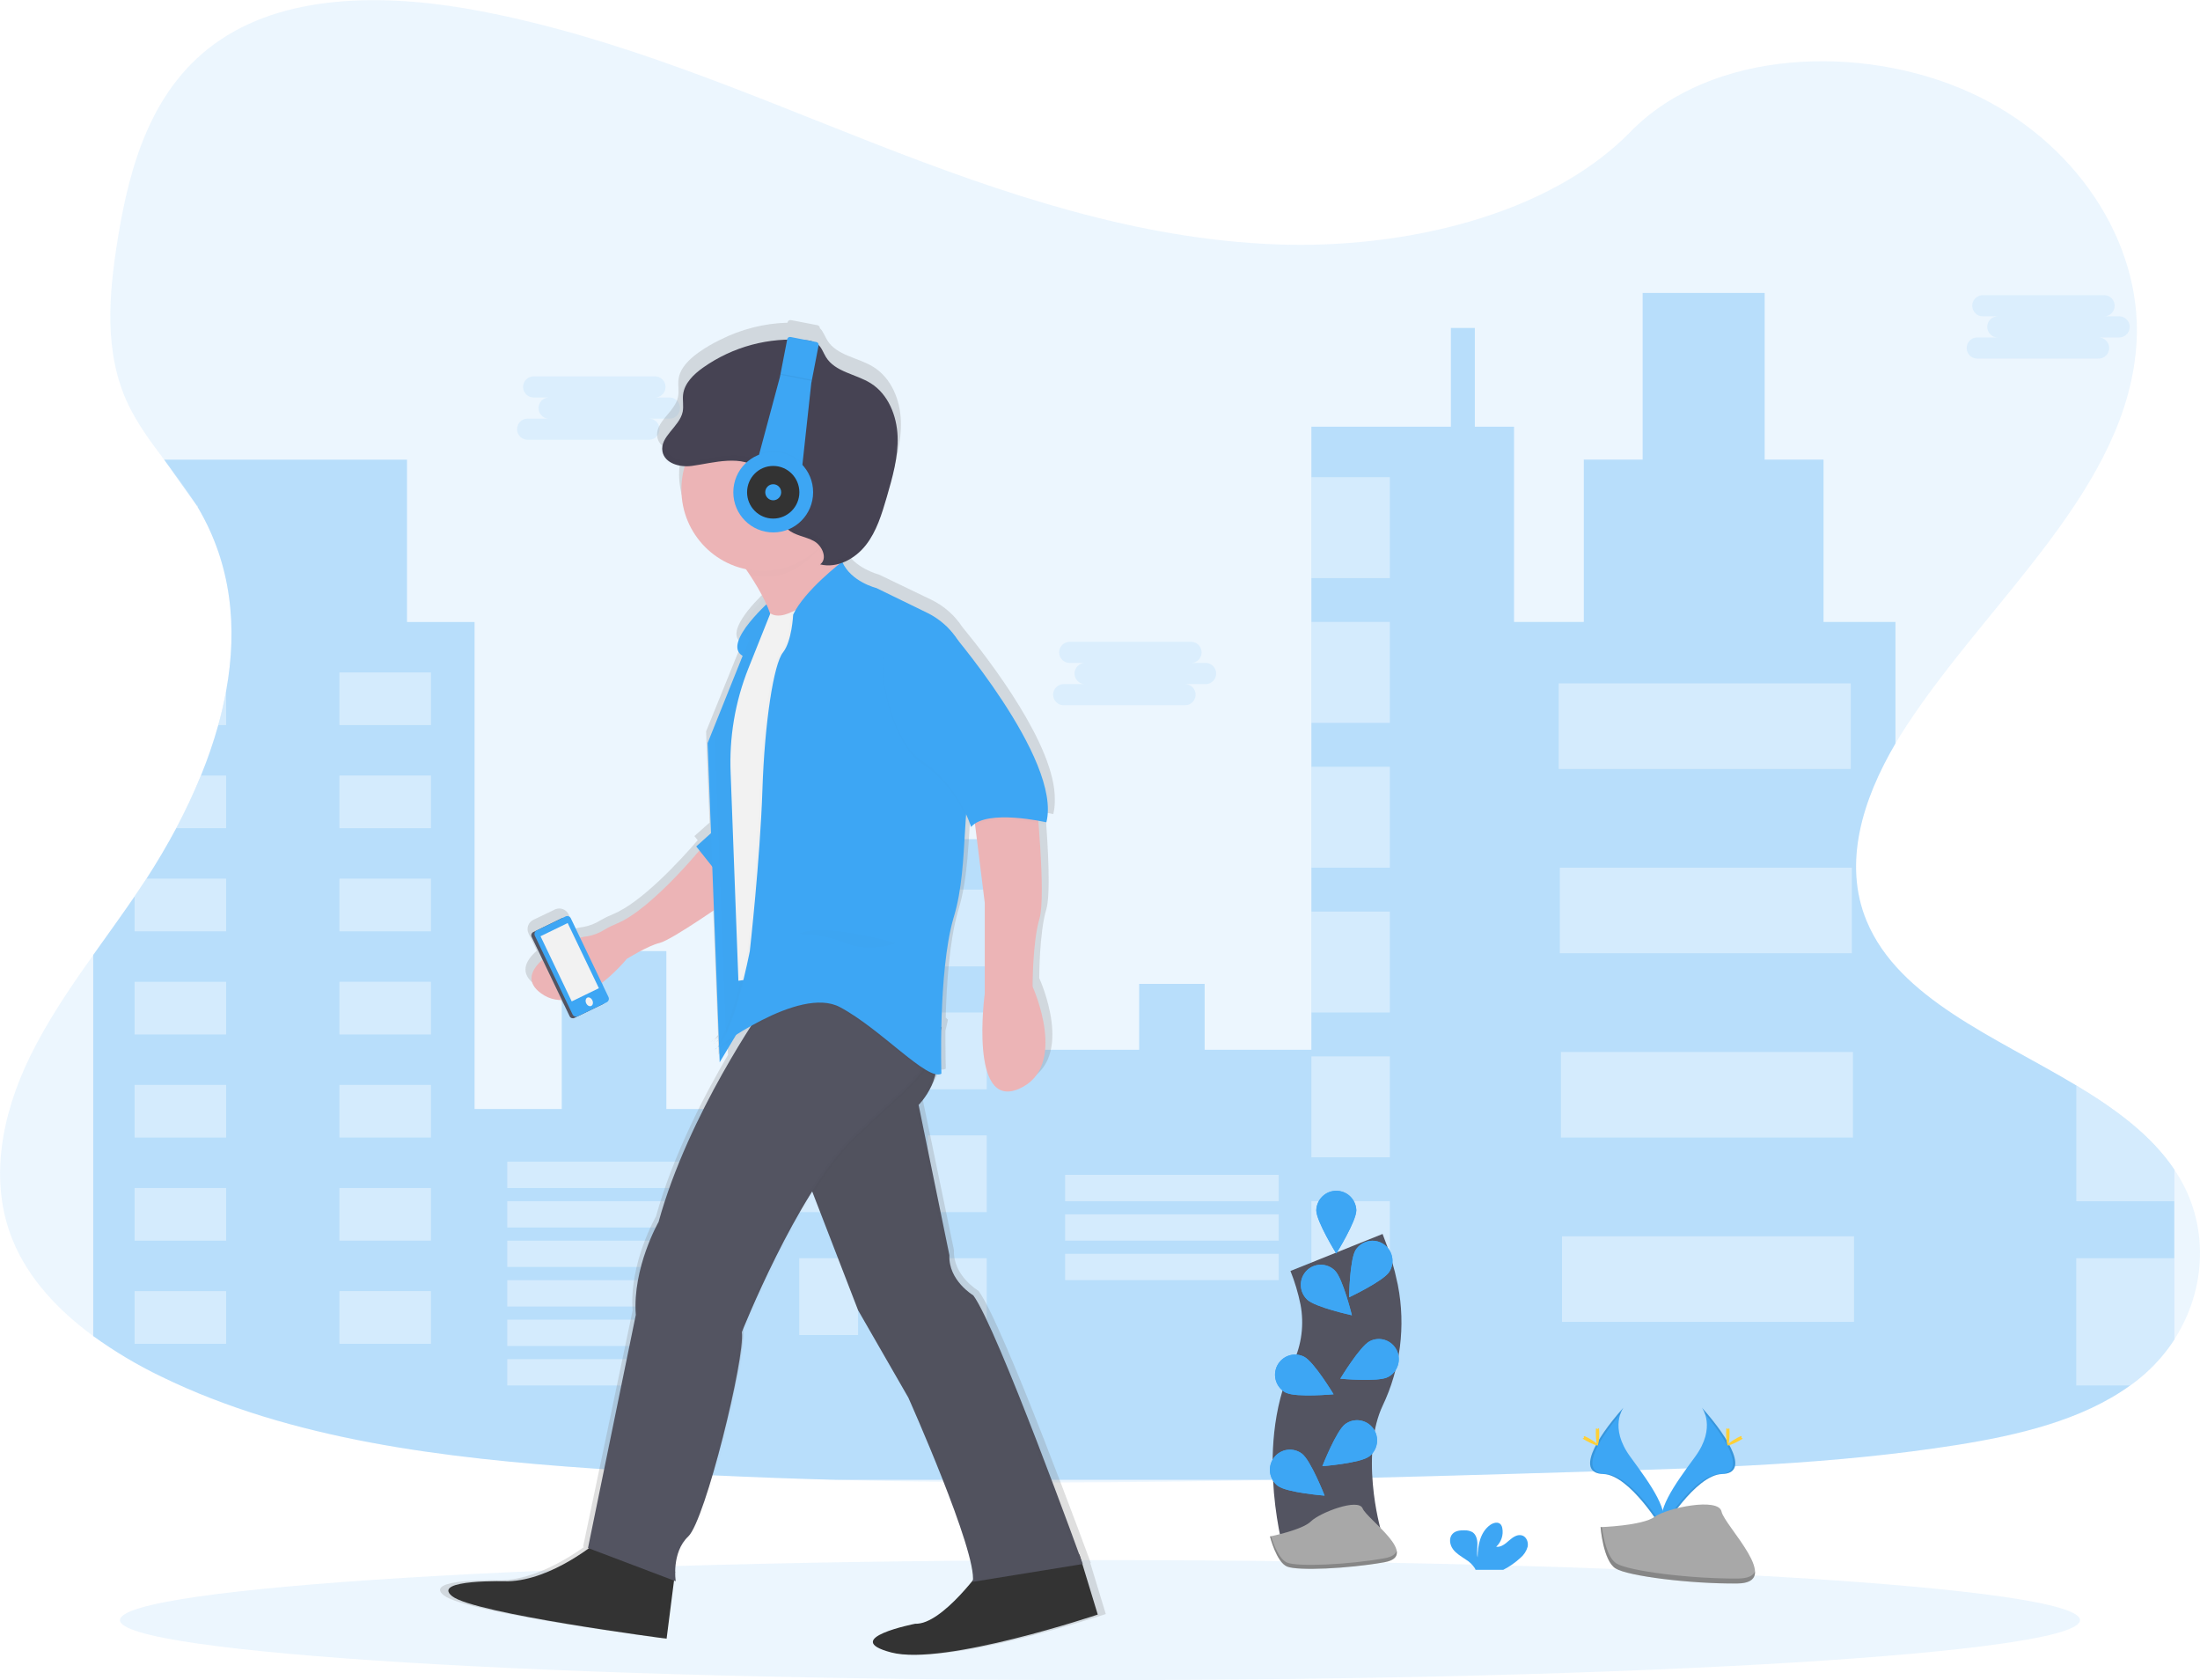 <svg width="55" height="42" viewBox="0 0 55 42" fill="none" xmlns="http://www.w3.org/2000/svg">
<g clip-path="url(#clip0)">
<path opacity="0.1" d="M27.5 42.001C41.031 42.001 52 41.329 52 40.501C52 39.672 41.031 39.001 27.5 39.001C13.969 39.001 3 39.672 3 40.501C3 41.329 13.969 42.001 27.5 42.001Z" fill="#3DA6F4"/>
<path opacity="0.1" d="M54.358 33.485C54.13 33.838 53.85 34.155 53.528 34.424C53.44 34.497 53.348 34.569 53.254 34.636C52.059 35.5 50.458 35.88 48.903 36.126C45.884 36.604 42.801 36.697 39.732 36.788C37.148 36.866 34.562 36.943 31.977 36.995C28.282 37.069 24.587 37.092 20.897 36.995C18.881 36.941 16.866 36.847 14.852 36.713C11.116 36.455 7.284 36.001 4.032 34.413C3.436 34.127 2.868 33.788 2.332 33.401C1.449 32.753 0.722 31.969 0.333 31.041C-0.293 29.548 0.038 27.871 0.752 26.408C1.186 25.523 1.748 24.694 2.332 23.873C2.678 23.386 3.031 22.901 3.367 22.409C3.402 22.361 3.436 22.309 3.47 22.259C3.535 22.162 3.599 22.065 3.662 21.968C3.926 21.559 4.176 21.138 4.405 20.708C4.633 20.279 4.84 19.839 5.024 19.389C5.192 18.978 5.337 18.557 5.457 18.129C5.537 17.841 5.604 17.552 5.656 17.262C5.94 15.687 5.79 14.113 4.948 12.688C4.94 12.674 4.931 12.659 4.923 12.645L4.912 12.628C4.674 12.235 4.387 11.864 4.105 11.493C3.768 11.047 3.437 10.598 3.203 10.107C2.589 8.81 2.722 7.352 2.945 5.966C3.243 4.125 3.798 2.139 5.515 0.991C7.298 -0.204 9.829 -0.144 12.043 0.284C15.482 0.946 18.659 2.335 21.866 3.589C25.073 4.842 28.43 5.989 31.956 6.111C35.07 6.22 38.702 5.406 40.768 3.289C42.775 1.233 46.548 1.076 49.268 2.32C51.863 3.504 53.542 6.013 53.416 8.517C53.232 12.164 49.74 14.961 47.657 18.152C47.564 18.295 47.473 18.441 47.386 18.589C46.568 19.981 46.064 21.579 46.668 23.029C47.477 24.97 49.881 25.917 51.908 27.137C52.887 27.726 53.781 28.378 54.358 29.239C54.38 29.27 54.4 29.301 54.419 29.331C55.234 30.601 55.172 32.222 54.358 33.485Z" fill="#3DA6F4"/>
<path opacity="0.3" d="M3.661 21.966C3.925 21.557 4.175 21.136 4.404 20.706C4.633 20.277 4.839 19.837 5.023 19.388C5.191 18.977 5.336 18.556 5.456 18.128C5.536 17.84 5.603 17.55 5.655 17.261C5.94 15.686 5.79 14.112 4.947 12.687C4.939 12.672 4.931 12.657 4.922 12.643L4.104 11.492H10.175V15.55H11.864V27.725H14.044V23.776H16.659V27.725H18.837V20.978H18.945V17.468H21.015V20.978H25.809V26.243H28.479V24.596H30.116V26.243H32.785V10.667H36.272V8.199H36.871V10.667H37.851V15.548H39.595V11.49H41.066V7.323H44.117V11.49H45.588V15.548H47.386V18.587C46.568 19.979 46.063 21.578 46.667 23.027C47.477 24.968 49.88 25.916 51.908 27.135C52.887 27.725 53.78 28.377 54.358 29.238V33.485C54.129 33.838 53.85 34.154 53.528 34.422C53.439 34.496 53.347 34.568 53.254 34.635C52.058 35.499 50.458 35.879 48.902 36.125C45.883 36.603 42.801 36.696 39.731 36.787C37.147 36.865 34.562 36.942 31.977 36.994H20.896C18.879 36.94 16.864 36.846 14.851 36.712C11.114 36.454 7.282 36 4.03 34.412C3.435 34.126 2.866 33.787 2.331 33.4V23.872C2.676 23.384 3.029 22.9 3.365 22.408L3.661 21.966Z" fill="#3DA6F4"/>
<path opacity="0.4" d="M5.653 17.259V18.126H5.456C5.534 17.838 5.6 17.549 5.653 17.259Z" fill="white"/>
<path opacity="0.4" d="M8.486 18.126H10.774V16.81H8.486V18.126Z" fill="white"/>
<path opacity="0.4" d="M5.653 19.388V20.704H4.402C4.631 20.276 4.838 19.837 5.023 19.388H5.653Z" fill="white"/>
<path opacity="0.4" d="M8.486 20.704H10.774V19.387H8.486V20.704Z" fill="white"/>
<path opacity="0.4" d="M3.661 21.965H5.653V23.282H3.365V22.408L3.661 21.965Z" fill="white"/>
<path opacity="0.4" d="M8.486 23.282H10.774V21.965H8.486V23.282Z" fill="white"/>
<path opacity="0.4" d="M5.653 24.544H3.365V25.86H5.653V24.544Z" fill="white"/>
<path opacity="0.4" d="M8.486 25.86H10.774V24.543H8.486V25.86Z" fill="white"/>
<path opacity="0.4" d="M5.653 27.121H3.365V28.438H5.653V27.121Z" fill="white"/>
<path opacity="0.4" d="M8.486 28.437H10.774V27.121H8.486V28.437Z" fill="white"/>
<path opacity="0.4" d="M5.653 29.699H3.365V31.016H5.653V29.699Z" fill="white"/>
<path opacity="0.4" d="M8.486 31.015H10.774V29.699H8.486V31.015Z" fill="white"/>
<path opacity="0.4" d="M5.653 32.277H3.365V33.593H5.653V32.277Z" fill="white"/>
<path opacity="0.4" d="M8.486 33.593H10.774V32.276H8.486V33.593Z" fill="white"/>
<path opacity="0.4" d="M18.021 29.041H12.682V29.699H18.021V29.041Z" fill="white"/>
<path opacity="0.4" d="M18.021 30.028H12.682V30.686H18.021V30.028Z" fill="white"/>
<path opacity="0.4" d="M18.021 31.015H12.682V31.673H18.021V31.015Z" fill="white"/>
<path opacity="0.4" d="M31.968 29.37H26.628V30.028H31.968V29.37Z" fill="white"/>
<path opacity="0.4" d="M31.968 30.357H26.628V31.015H31.968V30.357Z" fill="white"/>
<path opacity="0.4" d="M31.968 31.344H26.628V32.002H31.968V31.344Z" fill="white"/>
<path opacity="0.4" d="M18.021 32.003H12.682V32.661H18.021V32.003Z" fill="white"/>
<path opacity="0.4" d="M18.021 32.99H12.682V33.648H18.021V32.99Z" fill="white"/>
<path opacity="0.4" d="M18.021 33.977H12.682V34.635H18.021V33.977Z" fill="white"/>
<path opacity="0.4" d="M21.452 22.24H19.981V24.16H21.452V22.24Z" fill="white"/>
<path opacity="0.4" d="M23.197 24.159H24.668V22.239H23.197V24.159Z" fill="white"/>
<path opacity="0.4" d="M21.452 25.311H19.981V27.231H21.452V25.311Z" fill="white"/>
<path opacity="0.4" d="M23.197 27.231H24.668V25.311H23.197V27.231Z" fill="white"/>
<path opacity="0.4" d="M21.452 28.383H19.981V30.302H21.452V28.383Z" fill="white"/>
<path opacity="0.4" d="M23.197 30.302H24.668V28.383H23.197V30.302Z" fill="white"/>
<path opacity="0.4" d="M21.452 31.454H19.981V33.374H21.452V31.454Z" fill="white"/>
<path opacity="0.4" d="M23.197 33.374H24.668V31.454H23.197V33.374Z" fill="white"/>
<path opacity="0.4" d="M34.746 11.929H32.785V14.452H34.746V11.929Z" fill="white"/>
<path opacity="0.4" d="M34.746 15.548H32.785V18.071H34.746V15.548Z" fill="white"/>
<path opacity="0.4" d="M34.746 19.168H32.785V21.691H34.746V19.168Z" fill="white"/>
<path opacity="0.4" d="M34.746 22.788H32.785V25.311H34.746V22.788Z" fill="white"/>
<path opacity="0.4" d="M34.746 26.408H32.785V28.931H34.746V26.408Z" fill="white"/>
<path opacity="0.4" d="M34.746 30.028H32.785V32.551H34.746V30.028Z" fill="white"/>
<path opacity="0.4" d="M46.269 17.084H38.968V19.223H46.269V17.084Z" fill="white"/>
<path opacity="0.4" d="M46.296 21.691H38.996V23.83H46.296V21.691Z" fill="white"/>
<path opacity="0.4" d="M46.324 26.299H39.023V28.437H46.324V26.299Z" fill="white"/>
<path opacity="0.4" d="M46.35 30.906H39.05V33.045H46.35V30.906Z" fill="white"/>
<path opacity="0.4" d="M4.946 12.642V12.685C4.937 12.671 4.929 12.656 4.92 12.642H4.946Z" fill="white"/>
<path opacity="0.4" d="M54.358 29.238V30.03H51.908V27.137C52.887 27.725 53.78 28.377 54.358 29.238Z" fill="white"/>
<path opacity="0.4" d="M54.358 31.454V33.483C54.13 33.837 53.85 34.154 53.528 34.423C53.439 34.496 53.347 34.568 53.254 34.635H51.906V31.454H54.358Z" fill="white"/>
<path opacity="0.1" d="M16.751 9.937H16.376C16.445 9.937 16.512 9.909 16.561 9.859C16.61 9.81 16.638 9.743 16.638 9.673C16.638 9.603 16.61 9.535 16.561 9.486C16.512 9.436 16.445 9.409 16.376 9.409H13.339C13.27 9.409 13.203 9.436 13.154 9.486C13.105 9.535 13.077 9.603 13.077 9.673C13.077 9.743 13.105 9.81 13.154 9.859C13.203 9.909 13.27 9.937 13.339 9.937H13.714C13.646 9.94 13.582 9.969 13.536 10.018C13.489 10.067 13.463 10.133 13.463 10.201C13.463 10.269 13.489 10.335 13.536 10.384C13.582 10.433 13.646 10.463 13.714 10.465H13.19C13.12 10.465 13.053 10.493 13.004 10.543C12.955 10.592 12.927 10.659 12.927 10.729C12.927 10.8 12.955 10.867 13.004 10.916C13.053 10.966 13.12 10.993 13.19 10.993H16.226C16.295 10.993 16.362 10.966 16.411 10.916C16.46 10.867 16.488 10.8 16.488 10.729C16.488 10.659 16.46 10.592 16.411 10.543C16.362 10.493 16.295 10.465 16.226 10.465H16.751C16.819 10.463 16.882 10.433 16.929 10.384C16.976 10.335 17.002 10.269 17.002 10.201C17.002 10.133 16.976 10.067 16.929 10.018C16.882 9.969 16.819 9.94 16.751 9.937Z" fill="#3DA6F4"/>
<path opacity="0.1" d="M30.153 16.573H29.778C29.847 16.573 29.914 16.545 29.963 16.496C30.012 16.446 30.04 16.379 30.04 16.309C30.04 16.239 30.012 16.172 29.963 16.122C29.914 16.073 29.847 16.045 29.778 16.045H26.741C26.672 16.045 26.605 16.073 26.556 16.122C26.506 16.172 26.479 16.239 26.479 16.309C26.479 16.379 26.506 16.446 26.556 16.496C26.605 16.545 26.672 16.573 26.741 16.573H27.115C27.047 16.576 26.983 16.605 26.937 16.654C26.89 16.704 26.863 16.769 26.863 16.837C26.863 16.906 26.89 16.971 26.937 17.02C26.983 17.07 27.047 17.099 27.115 17.102H26.59C26.556 17.102 26.522 17.109 26.49 17.122C26.458 17.135 26.429 17.155 26.405 17.179C26.381 17.204 26.361 17.233 26.348 17.265C26.335 17.297 26.328 17.331 26.328 17.366C26.328 17.401 26.335 17.435 26.348 17.467C26.361 17.499 26.381 17.528 26.405 17.552C26.429 17.577 26.458 17.596 26.49 17.61C26.522 17.623 26.556 17.63 26.59 17.63H29.628C29.697 17.63 29.764 17.602 29.813 17.552C29.862 17.503 29.89 17.436 29.89 17.366C29.89 17.296 29.862 17.229 29.813 17.179C29.764 17.13 29.697 17.102 29.628 17.102H30.153C30.22 17.099 30.284 17.07 30.331 17.02C30.378 16.971 30.404 16.906 30.404 16.837C30.404 16.769 30.378 16.704 30.331 16.654C30.284 16.605 30.22 16.576 30.153 16.573Z" fill="#3DA6F4"/>
<path opacity="0.1" d="M52.98 7.907H52.605C52.674 7.907 52.741 7.88 52.79 7.83C52.84 7.781 52.867 7.713 52.867 7.643C52.867 7.573 52.84 7.506 52.79 7.457C52.741 7.407 52.674 7.379 52.605 7.379H49.568C49.499 7.379 49.432 7.407 49.383 7.457C49.334 7.506 49.306 7.573 49.306 7.643C49.306 7.713 49.334 7.781 49.383 7.83C49.432 7.88 49.499 7.907 49.568 7.907H49.943C49.874 7.907 49.807 7.935 49.758 7.985C49.709 8.034 49.681 8.101 49.681 8.172C49.681 8.242 49.709 8.309 49.758 8.358C49.807 8.408 49.874 8.436 49.943 8.436H49.419C49.351 8.439 49.287 8.468 49.24 8.517C49.193 8.566 49.167 8.632 49.167 8.7C49.167 8.768 49.193 8.834 49.24 8.883C49.287 8.932 49.351 8.961 49.419 8.964H52.455C52.49 8.966 52.526 8.96 52.559 8.947C52.592 8.935 52.622 8.916 52.648 8.891C52.673 8.866 52.694 8.837 52.708 8.804C52.721 8.771 52.729 8.736 52.729 8.7C52.729 8.664 52.721 8.629 52.708 8.596C52.694 8.563 52.673 8.534 52.648 8.509C52.622 8.484 52.592 8.465 52.559 8.452C52.526 8.44 52.49 8.434 52.455 8.436H52.98C53.049 8.436 53.116 8.408 53.165 8.358C53.215 8.309 53.242 8.242 53.242 8.172C53.242 8.101 53.215 8.034 53.165 7.985C53.116 7.935 53.049 7.907 52.98 7.907Z" fill="#3DA6F4"/>
<path d="M27.257 39.073H27.27C27.27 39.073 25.077 33.084 24.463 32.27C24.463 32.27 23.819 31.892 23.849 31.252L23.059 27.441C23.059 27.441 23.071 27.429 23.091 27.408L23.108 27.389C23.114 27.382 23.12 27.375 23.127 27.367C23.232 27.244 23.32 27.107 23.389 26.96C23.393 26.95 23.398 26.941 23.402 26.931C23.432 26.865 23.456 26.796 23.476 26.726C23.531 26.745 23.591 26.742 23.644 26.717C23.644 26.717 23.644 26.696 23.644 26.659C23.644 26.659 23.636 26.434 23.636 26.081C23.636 25.983 23.636 25.876 23.636 25.762C23.661 25.671 23.682 25.578 23.699 25.484L23.666 25.469C23.666 25.464 23.666 25.46 23.669 25.455L23.642 25.443C23.664 24.607 23.736 23.539 23.941 22.811C23.948 22.785 23.956 22.76 23.963 22.735C24.207 21.94 24.212 20.97 24.275 20.148C24.324 20.251 24.367 20.358 24.402 20.466C24.433 20.432 24.468 20.402 24.508 20.378L24.753 22.327V24.623C24.753 24.623 24.343 27.589 25.63 27.037C26.917 26.484 25.981 24.451 25.981 24.451C25.981 24.451 25.981 23.317 26.157 22.735C26.272 22.353 26.198 21.111 26.133 20.312C26.256 20.334 26.332 20.352 26.332 20.352C26.36 20.235 26.373 20.115 26.37 19.995C26.396 18.655 24.734 16.495 24.056 15.671C23.862 15.377 23.592 15.141 23.275 14.989L21.974 14.363C21.974 14.363 21.362 14.21 21.123 13.741C21.123 13.733 21.119 13.724 21.117 13.716C21.144 13.704 21.171 13.691 21.197 13.677C21.395 13.582 21.569 13.443 21.706 13.271C21.983 12.921 22.115 12.482 22.243 12.055C22.392 11.554 22.542 11.041 22.522 10.518C22.503 9.994 22.283 9.451 21.835 9.173C21.453 8.936 20.921 8.891 20.685 8.511C20.621 8.409 20.582 8.287 20.497 8.204C20.497 8.187 20.491 8.17 20.48 8.156C20.47 8.143 20.454 8.133 20.437 8.13L19.774 8.002C19.755 7.998 19.736 8.002 19.72 8.013C19.704 8.023 19.693 8.04 19.689 8.058V8.067C19.104 8.083 18.53 8.229 18.007 8.493C17.821 8.582 17.643 8.687 17.474 8.805C17.235 8.975 16.996 9.199 16.962 9.49C16.945 9.635 16.98 9.783 16.95 9.925C16.872 10.305 16.36 10.552 16.434 10.933C16.485 11.192 16.779 11.303 17.054 11.303C17.003 11.485 16.977 11.672 16.977 11.86C16.98 12.337 17.146 12.799 17.447 13.167C17.749 13.536 18.168 13.788 18.633 13.881C18.833 14.161 19.009 14.459 19.158 14.77C18.821 15.088 18.115 15.827 18.548 16.075L17.652 18.285L17.739 20.564L17.36 20.901L17.443 21.004C17.018 21.496 16.033 22.572 15.314 22.858C15.211 22.9 15.111 22.949 15.015 23.005C14.884 23.088 14.737 23.145 14.584 23.173C14.517 23.18 14.451 23.193 14.386 23.211L14.215 22.857C14.185 22.795 14.132 22.748 14.068 22.726C14.004 22.703 13.933 22.707 13.872 22.736L13.767 22.787L13.517 22.907L13.413 22.957L13.333 22.995C13.303 23.009 13.276 23.03 13.254 23.055C13.231 23.079 13.214 23.109 13.203 23.14C13.192 23.172 13.187 23.206 13.189 23.239C13.191 23.273 13.199 23.306 13.214 23.336L13.422 23.765C13.126 24.024 12.981 24.334 13.384 24.621C13.54 24.735 13.729 24.794 13.922 24.79L14.048 25.05C14.078 25.111 14.131 25.159 14.195 25.181C14.259 25.204 14.329 25.2 14.391 25.17L14.574 25.082L14.932 24.912C14.963 24.898 14.99 24.878 15.012 24.853C15.035 24.828 15.052 24.799 15.063 24.767C15.074 24.736 15.079 24.702 15.077 24.669C15.075 24.635 15.067 24.602 15.052 24.572L14.948 24.357C15.18 24.178 15.393 23.975 15.584 23.751C15.584 23.751 16.117 23.418 16.431 23.344C16.64 23.295 17.372 22.818 17.822 22.516L17.951 25.873C17.922 25.917 17.888 25.957 17.851 25.994L17.952 25.923V25.947C17.937 25.964 17.923 25.98 17.909 25.994L17.952 25.962V26.003C17.938 26.02 17.923 26.036 17.907 26.051L17.953 26.019L17.966 26.368L18.186 26.007L18.2 26.368L18.252 26.283C17.634 27.326 16.829 28.862 16.4 30.409C16.4 30.409 15.728 31.571 15.815 32.763L14.578 38.663L14.602 38.672C14.201 38.959 13.359 39.485 12.531 39.506C12.531 39.506 10.543 39.446 11.098 39.884C11.653 40.322 16.594 40.96 16.594 40.96L16.784 39.49L16.828 39.506C16.828 39.506 16.828 39.498 16.825 39.483L16.885 39.506C16.885 39.506 16.765 38.779 17.206 38.373C17.647 37.966 18.669 33.837 18.58 33.2C18.58 33.2 19.365 31.25 20.348 29.695L21.504 32.648L22.791 34.858C22.791 34.858 24.503 38.641 24.448 39.484C24.089 39.921 23.445 40.604 22.967 40.585C22.967 40.585 21.007 40.963 22.353 41.312C23.698 41.66 27.645 40.349 27.645 40.349L27.257 39.073ZM18.689 25.546L18.701 25.54C18.642 25.633 18.575 25.737 18.505 25.851L18.689 25.546Z" fill="url(#paint0_linear)"/>
<path d="M17.84 25.992C17.792 26.026 17.766 26.046 17.766 26.046C17.793 26.032 17.818 26.014 17.84 25.992Z" fill="url(#paint1_linear)"/>
<path d="M17.899 26.05L17.824 26.105C17.852 26.09 17.877 26.072 17.899 26.05Z" fill="url(#paint2_linear)"/>
<path d="M17.899 25.992C17.851 26.026 17.824 26.046 17.824 26.046C17.852 26.032 17.877 26.014 17.899 25.992Z" fill="url(#paint3_linear)"/>
<path d="M24.59 39.157C24.59 39.157 23.564 40.621 22.88 40.592C22.88 40.592 20.968 40.965 22.283 41.31C23.597 41.654 27.444 40.362 27.444 40.362L26.986 38.859L24.59 39.157Z" fill="#333333"/>
<path d="M20 28.996L21.453 32.756L22.708 34.938C22.708 34.938 24.433 38.798 24.321 39.544L27.069 39.099C27.069 39.099 24.931 33.187 24.332 32.383C24.332 32.383 23.705 32.01 23.735 31.378L22.965 27.621C22.965 27.621 23.714 26.894 23.296 25.983C23.274 25.935 23.249 25.888 23.222 25.842C22.652 24.866 20.485 25.411 20.485 25.411L20 28.996Z" fill="#535461"/>
<path opacity="0.03" d="M20 28.996L21.453 32.756L22.708 34.938C22.708 34.938 24.433 38.798 24.321 39.544L27.069 39.099C27.069 39.099 24.931 33.187 24.332 32.383C24.332 32.383 23.705 32.01 23.735 31.378L22.965 27.621C22.965 27.621 23.714 26.894 23.296 25.983C23.274 25.935 23.249 25.888 23.222 25.842C22.652 24.866 20.485 25.411 20.485 25.411L20 28.996Z" fill="black"/>
<g opacity="0.1">
<path opacity="0.1" d="M24.334 32.383C24.334 32.383 23.707 32.01 23.737 31.378L22.965 27.621C22.965 27.621 23.714 26.894 23.296 25.983C23.274 25.935 23.249 25.887 23.222 25.842C22.945 25.368 22.293 25.253 21.695 25.259C22.269 25.265 22.873 25.391 23.136 25.842C23.163 25.887 23.188 25.935 23.21 25.983C23.628 26.894 22.88 27.621 22.88 27.621L23.649 31.381C23.621 32.013 24.247 32.386 24.247 32.386C24.844 33.19 26.983 39.102 26.983 39.102L24.321 39.529C24.321 39.533 24.321 39.539 24.321 39.543L27.069 39.098C27.069 39.098 24.933 33.187 24.334 32.383Z" fill="black"/>
</g>
<path d="M14.954 38.525C14.954 38.525 13.813 39.501 12.702 39.53C12.702 39.53 10.763 39.47 11.304 39.903C11.846 40.337 16.665 40.965 16.665 40.965L16.879 39.289L14.954 38.525Z" fill="#333333"/>
<g opacity="0.1">
<path opacity="0.1" d="M19.145 25.179C19.145 25.179 17.263 27.848 16.522 30.546C16.522 30.546 15.865 31.694 15.952 32.871L14.754 38.698L16.95 39.529C16.95 39.529 16.836 38.812 17.263 38.41C17.691 38.008 18.689 33.933 18.603 33.301C18.603 33.301 19.972 29.857 21.341 28.508C22.709 27.159 23.39 26.847 23.591 25.681C23.591 25.683 20.371 24.117 19.145 25.179Z" fill="black"/>
</g>
<path d="M19.088 25.179C19.088 25.179 17.206 27.848 16.465 30.546C16.465 30.546 15.808 31.694 15.895 32.871L14.7 38.698L16.893 39.529C16.893 39.529 16.779 38.812 17.206 38.41C17.633 38.008 18.632 33.933 18.546 33.301C18.546 33.301 19.915 29.857 21.284 28.508C22.652 27.159 23.333 26.847 23.534 25.681C23.534 25.683 20.314 24.117 19.088 25.179Z" fill="#535461"/>
<g opacity="0.1">
<path opacity="0.1" d="M20.304 24.782C21.717 24.798 23.477 25.655 23.477 25.655C23.276 26.819 22.595 27.131 21.227 28.481C19.859 29.832 18.489 33.275 18.489 33.275C18.575 33.906 17.577 37.982 17.15 38.384C16.777 38.734 16.816 39.322 16.832 39.469L16.921 39.503C16.921 39.503 16.807 38.785 17.235 38.384C17.663 37.982 18.66 33.906 18.575 33.275C18.575 33.275 19.944 29.83 21.312 28.481C22.681 27.132 23.362 26.821 23.563 25.655C23.563 25.655 21.73 24.764 20.304 24.782Z" fill="black"/>
</g>
<path d="M17.69 21.017C17.69 21.017 16.329 22.723 15.41 23.093C15.309 23.134 15.211 23.182 15.118 23.238C14.99 23.319 14.848 23.376 14.699 23.404C14.589 23.414 14.482 23.442 14.381 23.488C13.903 23.709 12.802 24.308 13.529 24.834C14.441 25.496 15.667 23.973 15.667 23.973C15.667 23.973 16.188 23.645 16.494 23.571C16.8 23.498 18.204 22.509 18.204 22.509L17.69 21.017Z" fill="#ECB4B6"/>
<path d="M17.948 20.672L17.406 21.16L18.204 22.165L17.948 20.672Z" fill="#3DA6F4"/>
<g opacity="0.1">
<path opacity="0.1" d="M17.948 20.672L17.406 21.16L18.204 22.165L17.948 20.672Z" fill="black"/>
</g>
<path d="M19.32 14.96C19.32 14.96 18.023 16.08 18.566 16.396L17.69 18.577L17.992 26.556L19.229 24.49L18.384 20.012C18.384 20.012 18.145 17.343 18.836 16.712L19.5 15.389L19.32 14.96Z" fill="#3DA6F4"/>
<g opacity="0.1">
<path opacity="0.1" d="M19.491 14.56C19.491 14.56 18.194 15.68 18.737 15.996L17.862 18.179L18.163 26.158L19.401 24.091L18.556 19.612C18.556 19.612 18.317 16.943 19.008 16.312L19.672 14.989L19.491 14.56Z" fill="black"/>
</g>
<path d="M18.318 13.784C18.318 13.784 19.373 15.075 19.345 15.822C19.316 16.568 21.341 14.53 21.341 14.53C21.341 14.53 20.57 13.583 20.77 12.578C20.97 11.573 18.318 13.784 18.318 13.784Z" fill="#ECB4B6"/>
<path d="M24.334 20.271L24.619 22.569V24.837C24.619 24.837 24.221 27.764 25.475 27.219C26.73 26.673 25.814 24.662 25.814 24.662C25.814 24.662 25.814 23.543 25.986 22.969C26.157 22.395 25.9 19.868 25.9 19.868L24.334 20.271Z" fill="#ECB4B6"/>
<path d="M20.428 14.846C20.428 14.846 19.661 15.593 19.259 15.334L18.712 16.703C18.377 17.541 18.226 18.441 18.267 19.343L18.46 24.518L19.316 24.404L19.601 19.495L20.029 16.511L20.428 14.846Z" fill="#F2F2F2"/>
<g opacity="0.1">
<path opacity="0.1" d="M21.069 14.056C21.069 14.056 20.057 14.759 19.772 15.363C19.772 15.363 19.744 16.024 19.515 16.31C19.287 16.596 19.06 18.032 19.002 19.754C18.945 21.477 18.689 23.772 18.689 23.772C18.689 23.772 18.261 26.011 17.805 26.238C17.805 26.238 19.915 24.631 20.941 25.177C21.967 25.722 23.136 27.041 23.479 26.841C23.479 26.841 23.396 24.326 23.77 22.984C23.777 22.959 23.785 22.933 23.792 22.909C24.191 21.588 23.935 19.781 24.39 19.005C24.39 19.005 24.39 17.602 24.127 16.555C24.059 16.287 23.933 16.038 23.759 15.824C23.586 15.611 23.367 15.438 23.12 15.318L21.854 14.702C21.854 14.702 21.183 14.602 21.069 14.056Z" fill="black"/>
</g>
<g opacity="0.1">
<path opacity="0.1" d="M21.069 14.056C21.069 14.056 20.113 14.817 19.829 15.42C19.829 15.42 19.8 16.081 19.573 16.367C19.345 16.653 19.116 18.09 19.06 19.811C19.003 21.533 18.746 23.832 18.746 23.832C18.746 23.832 18.318 26.071 17.862 26.298C17.862 26.298 19.972 24.691 20.998 25.236C22.024 25.782 23.194 27.101 23.535 26.901C23.535 26.901 23.453 24.386 23.827 23.044C23.835 23.018 23.842 22.993 23.849 22.969C24.248 21.646 23.992 19.841 24.446 19.065C24.446 19.065 24.446 17.662 24.183 16.615C24.115 16.347 23.99 16.098 23.816 15.884C23.642 15.67 23.424 15.498 23.177 15.378L21.909 14.759C21.909 14.759 21.183 14.602 21.069 14.056Z" fill="black"/>
</g>
<path d="M21.055 14.042C21.055 14.042 20.114 14.759 19.829 15.365C19.829 15.365 19.8 16.027 19.573 16.312C19.345 16.598 19.116 18.034 19.06 19.757C19.003 21.479 18.746 23.772 18.746 23.772C18.746 23.772 18.318 26.011 17.862 26.238C17.862 26.238 19.972 24.631 20.998 25.177C22.024 25.722 23.194 27.041 23.535 26.841C23.535 26.841 23.453 24.326 23.827 22.984L23.849 22.909C24.248 21.588 23.992 19.781 24.446 19.006C24.446 19.006 24.446 17.602 24.183 16.555C24.115 16.287 23.99 16.038 23.816 15.824C23.642 15.611 23.424 15.438 23.177 15.318L21.909 14.7C21.909 14.7 21.269 14.544 21.055 14.042Z" fill="#3DA6F4"/>
<g opacity="0.1">
<path opacity="0.1" d="M23.664 15.721C23.664 15.721 26.558 19.036 26.159 20.615C26.159 20.615 24.676 20.271 24.277 20.73C24.277 20.73 23.963 19.667 23.022 19.065C22.081 18.462 21.215 14.602 23.664 15.721Z" fill="black"/>
</g>
<path d="M23.664 15.664C23.664 15.664 26.558 18.979 26.159 20.557C26.159 20.557 24.676 20.213 24.277 20.672C24.277 20.672 23.963 19.61 23.022 19.008C22.081 18.405 21.215 14.544 23.664 15.664Z" fill="#3DA6F4"/>
<g opacity="0.1">
<path opacity="0.1" d="M20.841 13.224C20.797 12.993 20.834 12.975 20.884 12.722C21.084 11.718 18.435 13.925 18.435 13.925C18.435 13.925 18.583 14.105 18.765 14.371C18.9 14.399 19.038 14.413 19.176 14.413C19.901 14.415 20.484 13.8 20.841 13.224Z" fill="black"/>
</g>
<path d="M19.059 14.271C20.177 14.271 21.083 13.359 21.083 12.234C21.083 11.108 20.177 10.196 19.059 10.196C17.941 10.196 17.035 11.108 17.035 12.234C17.035 13.359 17.941 14.271 19.059 14.271Z" fill="#ECB4B6"/>
<g opacity="0.1">
<path opacity="0.1" d="M17.241 11.676C16.942 11.716 16.562 11.616 16.505 11.319C16.433 10.943 16.932 10.699 17.009 10.324C17.038 10.183 17.003 10.037 17.02 9.894C17.054 9.607 17.284 9.385 17.519 9.219C18.263 8.693 19.167 8.45 20.072 8.534C20.185 8.535 20.295 8.57 20.388 8.634C20.487 8.716 20.524 8.848 20.591 8.956C20.823 9.332 21.34 9.377 21.713 9.611C22.148 9.884 22.363 10.421 22.383 10.938C22.403 11.455 22.256 11.96 22.111 12.457C21.988 12.878 21.859 13.311 21.589 13.656C21.319 14.001 20.872 14.243 20.446 14.137C20.641 13.996 20.5 13.668 20.289 13.554C20.078 13.439 19.817 13.419 19.637 13.261C19.457 13.102 19.403 12.843 19.344 12.607C19.27 12.306 19.165 12.005 18.947 11.79C18.526 11.365 17.76 11.606 17.241 11.676Z" fill="black"/>
</g>
<path d="M17.298 11.647C17 11.688 16.62 11.587 16.562 11.29C16.49 10.915 16.989 10.67 17.067 10.295C17.095 10.154 17.061 10.008 17.077 9.865C17.111 9.578 17.342 9.357 17.577 9.19C18.32 8.665 19.225 8.422 20.129 8.505C20.242 8.506 20.352 8.541 20.445 8.606C20.544 8.687 20.582 8.819 20.649 8.927C20.88 9.303 21.398 9.348 21.77 9.582C22.205 9.855 22.421 10.393 22.44 10.909C22.459 11.425 22.313 11.931 22.169 12.428C22.045 12.849 21.917 13.282 21.646 13.627C21.375 13.973 20.929 14.214 20.504 14.109C20.698 13.968 20.557 13.64 20.347 13.525C20.137 13.41 19.875 13.391 19.694 13.232C19.514 13.074 19.46 12.814 19.402 12.579C19.328 12.281 19.223 11.977 19.005 11.762C18.581 11.336 17.817 11.577 17.298 11.647Z" fill="#464353"/>
<path d="M20.282 9.579L20.465 8.633C20.467 8.624 20.467 8.615 20.465 8.606C20.463 8.597 20.459 8.588 20.454 8.581C20.449 8.573 20.442 8.566 20.435 8.561C20.427 8.556 20.418 8.553 20.409 8.551L19.763 8.424C19.754 8.422 19.745 8.422 19.736 8.424C19.727 8.426 19.718 8.429 19.711 8.434C19.703 8.44 19.697 8.446 19.691 8.454C19.686 8.462 19.683 8.47 19.681 8.479L19.498 9.424L18.871 11.758L20.02 11.984L20.282 9.579Z" fill="#3DA6F4"/>
<g opacity="0.1">
<path opacity="0.1" d="M17.044 10.37C17.086 10.306 17.116 10.234 17.134 10.159C17.162 10.018 17.128 9.872 17.144 9.729C17.151 9.678 17.163 9.628 17.181 9.581C17.125 9.666 17.09 9.764 17.077 9.865C17.06 10.008 17.095 10.154 17.066 10.295C17.061 10.321 17.053 10.346 17.044 10.37Z" fill="black"/>
<path opacity="0.1" d="M21.713 13.491C21.447 13.831 21.008 14.069 20.59 13.977C20.579 14.031 20.548 14.078 20.503 14.11C20.928 14.214 21.376 13.973 21.646 13.629C21.747 13.497 21.832 13.353 21.9 13.201C21.847 13.303 21.784 13.4 21.713 13.491Z" fill="black"/>
<path opacity="0.1" d="M20.593 13.954C20.753 13.805 20.615 13.501 20.414 13.391C20.203 13.276 19.942 13.256 19.762 13.098C19.581 12.94 19.527 12.68 19.469 12.444C19.395 12.146 19.29 11.842 19.072 11.627C18.649 11.2 17.885 11.441 17.365 11.511C17.067 11.552 16.687 11.451 16.63 11.154C16.616 11.084 16.622 11.011 16.647 10.944C16.611 10.993 16.585 11.05 16.57 11.109C16.555 11.168 16.553 11.23 16.562 11.291C16.622 11.588 17 11.688 17.298 11.647C17.817 11.577 18.581 11.336 19.005 11.763C19.22 11.98 19.327 12.282 19.401 12.58C19.461 12.816 19.512 13.074 19.694 13.234C19.876 13.394 20.136 13.414 20.346 13.527C20.498 13.608 20.612 13.801 20.593 13.954Z" fill="black"/>
</g>
<g opacity="0.1">
<path opacity="0.1" d="M19.331 13.281C19.882 13.281 20.328 12.831 20.328 12.277C20.328 11.722 19.882 11.272 19.331 11.272C18.78 11.272 18.333 11.722 18.333 12.277C18.333 12.831 18.78 13.281 19.331 13.281Z" fill="black"/>
</g>
<path d="M19.331 13.31C19.882 13.31 20.328 12.861 20.328 12.306C20.328 11.751 19.882 11.302 19.331 11.302C18.78 11.302 18.333 11.751 18.333 12.306C18.333 12.861 18.78 13.31 19.331 13.31Z" fill="#3DA6F4"/>
<path d="M19.33 12.964C19.691 12.964 19.984 12.669 19.984 12.306C19.984 11.942 19.691 11.648 19.33 11.648C18.969 11.648 18.677 11.942 18.677 12.306C18.677 12.669 18.969 12.964 19.33 12.964Z" fill="#333333"/>
<path d="M19.33 12.507C19.441 12.507 19.53 12.416 19.53 12.306C19.53 12.195 19.441 12.105 19.33 12.105C19.22 12.105 19.131 12.195 19.131 12.306C19.131 12.416 19.22 12.507 19.33 12.507Z" fill="#3DA6F4"/>
<path opacity="0.05" d="M20.298 9.495L19.515 9.341L19.509 9.369L20.293 9.523L20.298 9.495Z" fill="black"/>
<path d="M13.784 23.082L13.593 23.174C13.405 23.266 13.326 23.494 13.416 23.684L14.115 25.142C14.206 25.332 14.432 25.412 14.621 25.32L14.812 25.228C15 25.136 15.079 24.908 14.989 24.719L14.29 23.26C14.199 23.07 13.973 22.99 13.784 23.082Z" fill="#CBDAE3"/>
<path d="M14.047 22.954L13.33 23.302C13.287 23.323 13.269 23.375 13.29 23.419L14.242 25.407C14.263 25.451 14.315 25.469 14.358 25.448L15.075 25.1C15.118 25.079 15.136 25.027 15.115 24.983L14.163 22.995C14.142 22.951 14.09 22.933 14.047 22.954Z" fill="#535461"/>
<path d="M14.139 22.91L13.417 23.26C13.368 23.284 13.348 23.343 13.371 23.392L14.314 25.36C14.337 25.409 14.396 25.43 14.444 25.406L15.167 25.056C15.215 25.032 15.236 24.973 15.212 24.924L14.27 22.956C14.246 22.907 14.188 22.886 14.139 22.91Z" fill="#3DA6F4"/>
<path d="M14.192 23.075L13.513 23.405L14.293 25.034L14.972 24.704L14.192 23.075Z" fill="#F2F2F2"/>
<path d="M14.781 25.147C14.824 25.127 14.836 25.064 14.809 25.007C14.782 24.949 14.725 24.92 14.682 24.94C14.64 24.961 14.628 25.024 14.655 25.081C14.682 25.138 14.739 25.168 14.781 25.147Z" fill="#F2F2F2"/>
<g opacity="0.1">
<path opacity="0.1" d="M19.984 23.345C20.385 23.349 20.782 23.428 21.155 23.577C21.752 23.821 22.385 23.577 22.385 23.577C22.385 23.577 20.583 23.051 19.984 23.345Z" fill="black"/>
</g>
<path d="M42.548 35.19C42.548 35.19 42.92 35.679 42.377 36.418C41.834 37.157 41.386 37.779 41.567 38.24C41.567 38.24 42.386 36.868 43.053 36.849C43.72 36.83 43.282 36.015 42.548 35.19Z" fill="#3DA6F4"/>
<path opacity="0.1" d="M42.548 35.19C42.58 35.238 42.606 35.289 42.624 35.344C43.274 36.113 43.621 36.831 42.996 36.847C42.414 36.864 41.715 37.913 41.547 38.178C41.553 38.198 41.559 38.218 41.567 38.238C41.567 38.238 42.386 36.867 43.053 36.847C43.719 36.828 43.282 36.015 42.548 35.19Z" fill="black"/>
<path d="M43.239 35.813C43.239 35.986 43.22 36.126 43.196 36.126C43.173 36.126 43.153 35.986 43.153 35.813C43.153 35.641 43.177 35.723 43.201 35.723C43.225 35.723 43.239 35.642 43.239 35.813Z" fill="#FFD037"/>
<path d="M43.476 36.019C43.326 36.101 43.195 36.151 43.184 36.13C43.172 36.109 43.285 36.025 43.435 35.943C43.585 35.86 43.526 35.92 43.538 35.943C43.549 35.965 43.626 35.937 43.476 36.019Z" fill="#FFD037"/>
<path d="M40.586 35.19C40.586 35.19 40.215 35.679 40.758 36.418C41.3 37.157 41.748 37.779 41.567 38.24C41.567 38.24 40.748 36.868 40.081 36.849C39.415 36.83 39.852 36.015 40.586 35.19Z" fill="#3DA6F4"/>
<path opacity="0.1" d="M40.586 35.19C40.554 35.238 40.528 35.289 40.51 35.344C39.86 36.113 39.513 36.831 40.139 36.847C40.721 36.864 41.419 37.913 41.587 38.178C41.581 38.198 41.575 38.218 41.567 38.238C41.567 38.238 40.748 36.867 40.081 36.847C39.415 36.828 39.852 36.015 40.586 35.19Z" fill="black"/>
<path d="M39.895 35.813C39.895 35.986 39.915 36.126 39.938 36.126C39.962 36.126 39.981 35.986 39.981 35.813C39.981 35.641 39.957 35.723 39.934 35.723C39.91 35.723 39.895 35.642 39.895 35.813Z" fill="#FFD037"/>
<path d="M39.658 36.019C39.809 36.101 39.94 36.151 39.951 36.13C39.963 36.109 39.85 36.025 39.7 35.943C39.55 35.86 39.609 35.92 39.598 35.943C39.586 35.965 39.508 35.937 39.658 36.019Z" fill="#FFD037"/>
<path d="M40.014 38.176C40.014 38.176 41.053 38.144 41.366 37.919C41.679 37.695 42.963 37.427 43.038 37.787C43.114 38.147 44.599 39.577 43.427 39.586C42.255 39.596 40.702 39.402 40.389 39.211C40.077 39.019 40.014 38.176 40.014 38.176Z" fill="#A8A8A8"/>
<path opacity="0.2" d="M43.45 39.461C42.277 39.47 40.725 39.277 40.413 39.085C40.174 38.94 40.08 38.416 40.048 38.175H40.014C40.014 38.175 40.079 39.017 40.392 39.209C40.704 39.402 42.256 39.595 43.429 39.585C43.767 39.582 43.884 39.461 43.878 39.281C43.831 39.391 43.701 39.459 43.45 39.461Z" fill="black"/>
<path d="M38.011 38.944C38.097 38.872 38.16 38.776 38.191 38.668C38.214 38.559 38.167 38.428 38.064 38.388C37.944 38.343 37.825 38.425 37.729 38.509C37.634 38.593 37.527 38.684 37.404 38.667C37.467 38.609 37.515 38.536 37.541 38.454C37.568 38.372 37.574 38.285 37.557 38.2C37.551 38.165 37.537 38.132 37.514 38.105C37.45 38.036 37.335 38.066 37.256 38.121C37.01 38.295 36.941 38.63 36.94 38.933C36.915 38.824 36.936 38.71 36.935 38.598C36.935 38.486 36.904 38.362 36.811 38.302C36.752 38.27 36.687 38.255 36.621 38.257C36.51 38.253 36.387 38.264 36.312 38.346C36.218 38.447 36.242 38.616 36.324 38.727C36.405 38.838 36.529 38.907 36.643 38.985C36.735 39.04 36.813 39.115 36.872 39.205C36.879 39.217 36.885 39.23 36.889 39.244H37.581C37.738 39.164 37.882 39.063 38.011 38.944Z" fill="#3DA6F4"/>
<path d="M33.318 38.553C33.318 38.553 32.654 36.284 33.443 34.614C33.777 33.915 33.877 33.126 33.729 32.365C33.655 32.004 33.55 31.651 33.413 31.31" stroke="#535461" stroke-width="2.482" stroke-miterlimit="10"/>
<path d="M33.908 30.254C33.908 30.532 33.407 31.337 33.407 31.337C33.407 31.337 32.907 30.53 32.907 30.254C32.912 30.124 32.966 30 33.06 29.909C33.153 29.818 33.278 29.768 33.407 29.768C33.537 29.768 33.662 29.818 33.755 29.909C33.849 30 33.903 30.124 33.908 30.254Z" fill="#3DA6F4"/>
<path d="M34.732 31.795C34.581 32.029 33.727 32.431 33.727 32.431C33.727 32.431 33.742 31.481 33.892 31.247C33.964 31.135 34.078 31.056 34.207 31.029C34.337 31 34.472 31.026 34.584 31.098C34.695 31.171 34.773 31.285 34.801 31.416C34.829 31.546 34.804 31.683 34.732 31.795Z" fill="#3DA6F4"/>
<path d="M34.695 34.427C34.449 34.553 33.508 34.466 33.508 34.466C33.508 34.466 33.998 33.653 34.245 33.528C34.303 33.498 34.367 33.48 34.433 33.475C34.498 33.47 34.564 33.478 34.627 33.499C34.689 33.52 34.747 33.553 34.797 33.596C34.846 33.639 34.887 33.692 34.917 33.751C34.946 33.81 34.964 33.874 34.969 33.94C34.974 34.006 34.966 34.072 34.945 34.135C34.925 34.198 34.892 34.256 34.849 34.306C34.806 34.356 34.754 34.397 34.695 34.427Z" fill="#3DA6F4"/>
<path d="M34.223 36.413C34.001 36.578 33.059 36.653 33.059 36.653C33.059 36.653 33.406 35.769 33.628 35.603C33.734 35.523 33.868 35.489 34 35.509C34.131 35.529 34.25 35.6 34.329 35.707C34.408 35.815 34.442 35.95 34.422 36.082C34.403 36.214 34.332 36.333 34.225 36.413L34.223 36.413Z" fill="#3DA6F4"/>
<path d="M32.676 32.486C32.874 32.679 33.797 32.88 33.797 32.88C33.797 32.88 33.571 31.957 33.373 31.763C33.326 31.716 33.271 31.679 33.209 31.654C33.148 31.629 33.083 31.616 33.017 31.617C32.95 31.617 32.885 31.631 32.824 31.657C32.763 31.683 32.708 31.721 32.662 31.769C32.616 31.817 32.58 31.873 32.555 31.935C32.531 31.997 32.519 32.063 32.521 32.13C32.522 32.197 32.536 32.262 32.563 32.323C32.59 32.384 32.628 32.439 32.676 32.485V32.486Z" fill="#3DA6F4"/>
<path d="M32.152 34.816C32.399 34.941 33.339 34.855 33.339 34.855C33.339 34.855 32.849 34.042 32.603 33.917C32.544 33.887 32.48 33.869 32.414 33.864C32.348 33.859 32.282 33.867 32.22 33.888C32.157 33.909 32.099 33.942 32.05 33.986C32 34.029 31.959 34.082 31.929 34.141C31.9 34.2 31.882 34.265 31.877 34.331C31.872 34.397 31.881 34.463 31.901 34.526C31.922 34.589 31.955 34.647 31.998 34.698C32.041 34.748 32.093 34.789 32.152 34.819V34.816Z" fill="#3DA6F4"/>
<path d="M31.952 37.148C32.174 37.314 33.115 37.389 33.115 37.389C33.115 37.389 32.769 36.504 32.547 36.339C32.494 36.299 32.434 36.271 32.37 36.255C32.306 36.238 32.24 36.235 32.175 36.245C32.11 36.254 32.047 36.277 31.991 36.311C31.934 36.345 31.885 36.39 31.846 36.443C31.807 36.496 31.778 36.556 31.762 36.621C31.746 36.685 31.743 36.752 31.752 36.817C31.762 36.883 31.784 36.946 31.818 37.002C31.852 37.059 31.896 37.109 31.949 37.148H31.952Z" fill="#3DA6F4"/>
<path d="M33.908 30.254C33.908 30.532 33.407 31.337 33.407 31.337C33.407 31.337 32.907 30.53 32.907 30.254C32.912 30.124 32.966 30 33.06 29.909C33.153 29.818 33.278 29.768 33.407 29.768C33.537 29.768 33.662 29.818 33.755 29.909C33.849 30 33.903 30.124 33.908 30.254Z" fill="#3DA6F4"/>
<path d="M34.732 31.795C34.581 32.029 33.727 32.431 33.727 32.431C33.727 32.431 33.742 31.481 33.892 31.247C33.964 31.135 34.078 31.056 34.207 31.029C34.337 31 34.472 31.026 34.584 31.098C34.695 31.171 34.773 31.285 34.801 31.416C34.829 31.546 34.804 31.683 34.732 31.795Z" fill="#3DA6F4"/>
<path d="M34.695 34.427C34.449 34.553 33.508 34.466 33.508 34.466C33.508 34.466 33.998 33.653 34.245 33.528C34.303 33.498 34.367 33.48 34.433 33.475C34.498 33.47 34.564 33.478 34.627 33.499C34.689 33.52 34.747 33.553 34.797 33.596C34.846 33.639 34.887 33.692 34.917 33.751C34.946 33.81 34.964 33.874 34.969 33.94C34.974 34.006 34.966 34.072 34.945 34.135C34.925 34.198 34.892 34.256 34.849 34.306C34.806 34.356 34.754 34.397 34.695 34.427Z" fill="#3DA6F4"/>
<path d="M34.223 36.413C34.001 36.578 33.059 36.653 33.059 36.653C33.059 36.653 33.406 35.769 33.628 35.603C33.734 35.523 33.868 35.489 34 35.509C34.131 35.529 34.25 35.6 34.329 35.707C34.408 35.815 34.442 35.95 34.422 36.082C34.403 36.214 34.332 36.333 34.225 36.413L34.223 36.413Z" fill="#3DA6F4"/>
<path d="M32.676 32.486C32.874 32.679 33.797 32.88 33.797 32.88C33.797 32.88 33.571 31.957 33.373 31.763C33.326 31.716 33.271 31.679 33.209 31.654C33.148 31.629 33.083 31.616 33.017 31.617C32.95 31.617 32.885 31.631 32.824 31.657C32.763 31.683 32.708 31.721 32.662 31.769C32.616 31.817 32.58 31.873 32.555 31.935C32.531 31.997 32.519 32.063 32.521 32.13C32.522 32.197 32.536 32.262 32.563 32.323C32.59 32.384 32.628 32.439 32.676 32.485V32.486Z" fill="#3DA6F4"/>
<path d="M32.152 34.816C32.399 34.941 33.339 34.855 33.339 34.855C33.339 34.855 32.849 34.042 32.603 33.917C32.544 33.887 32.48 33.869 32.414 33.864C32.348 33.859 32.282 33.867 32.22 33.888C32.157 33.909 32.099 33.942 32.05 33.986C32 34.029 31.959 34.082 31.929 34.141C31.9 34.2 31.882 34.265 31.877 34.331C31.872 34.397 31.881 34.463 31.901 34.526C31.922 34.589 31.955 34.647 31.998 34.698C32.041 34.748 32.093 34.789 32.152 34.819V34.816Z" fill="#3DA6F4"/>
<path d="M31.952 37.148C32.174 37.314 33.115 37.389 33.115 37.389C33.115 37.389 32.769 36.504 32.547 36.339C32.494 36.299 32.434 36.271 32.37 36.255C32.306 36.238 32.24 36.235 32.175 36.245C32.11 36.254 32.047 36.277 31.991 36.311C31.934 36.345 31.885 36.39 31.846 36.443C31.807 36.496 31.778 36.556 31.762 36.621C31.746 36.685 31.743 36.752 31.752 36.817C31.762 36.883 31.784 36.946 31.818 37.002C31.852 37.059 31.896 37.109 31.949 37.148H31.952Z" fill="#3DA6F4"/>
<path d="M31.749 38.41C31.749 38.41 32.557 38.248 32.773 38.033C32.989 37.818 33.959 37.441 34.066 37.709C34.174 37.978 35.522 38.895 34.604 39.056C33.686 39.218 32.449 39.272 32.179 39.164C31.91 39.056 31.749 38.41 31.749 38.41Z" fill="#A8A8A8"/>
<path opacity="0.2" d="M34.606 38.956C33.689 39.118 32.45 39.171 32.18 39.064C31.975 38.982 31.833 38.587 31.776 38.402L31.749 38.408C31.749 38.408 31.911 39.055 32.18 39.162C32.45 39.27 33.689 39.216 34.606 39.055C34.87 39.008 34.946 38.898 34.917 38.759C34.894 38.852 34.804 38.921 34.606 38.956Z" fill="black"/>
</g>
<defs>
<linearGradient id="paint0_linear" x1="3540.19" y1="19902" x2="8179.47" y2="19902" gradientUnits="userSpaceOnUse">
<stop stop-color="#808080" stop-opacity="0.25"/>
<stop offset="0.54" stop-color="#808080" stop-opacity="0.12"/>
<stop offset="1" stop-color="#808080" stop-opacity="0.1"/>
</linearGradient>
<linearGradient id="paint1_linear" x1="42.052" y1="59.462" x2="42.145" y2="59.462" gradientUnits="userSpaceOnUse">
<stop stop-color="#808080" stop-opacity="0.25"/>
<stop offset="0.54" stop-color="#808080" stop-opacity="0.12"/>
<stop offset="1" stop-color="#808080" stop-opacity="0.1"/>
</linearGradient>
<linearGradient id="paint2_linear" x1="42.187" y1="59.948" x2="42.281" y2="59.948" gradientUnits="userSpaceOnUse">
<stop stop-color="#808080" stop-opacity="0.25"/>
<stop offset="0.54" stop-color="#808080" stop-opacity="0.12"/>
<stop offset="1" stop-color="#808080" stop-opacity="0.1"/>
</linearGradient>
<linearGradient id="paint3_linear" x1="42.187" y1="59.462" x2="42.281" y2="59.462" gradientUnits="userSpaceOnUse">
<stop stop-color="#808080" stop-opacity="0.25"/>
<stop offset="0.54" stop-color="#808080" stop-opacity="0.12"/>
<stop offset="1" stop-color="#808080" stop-opacity="0.1"/>
</linearGradient>
<clipPath id="clip0">
<rect width="55" height="42" fill="white" transform="translate(0 0)"/>
</clipPath>
</defs>
</svg>
